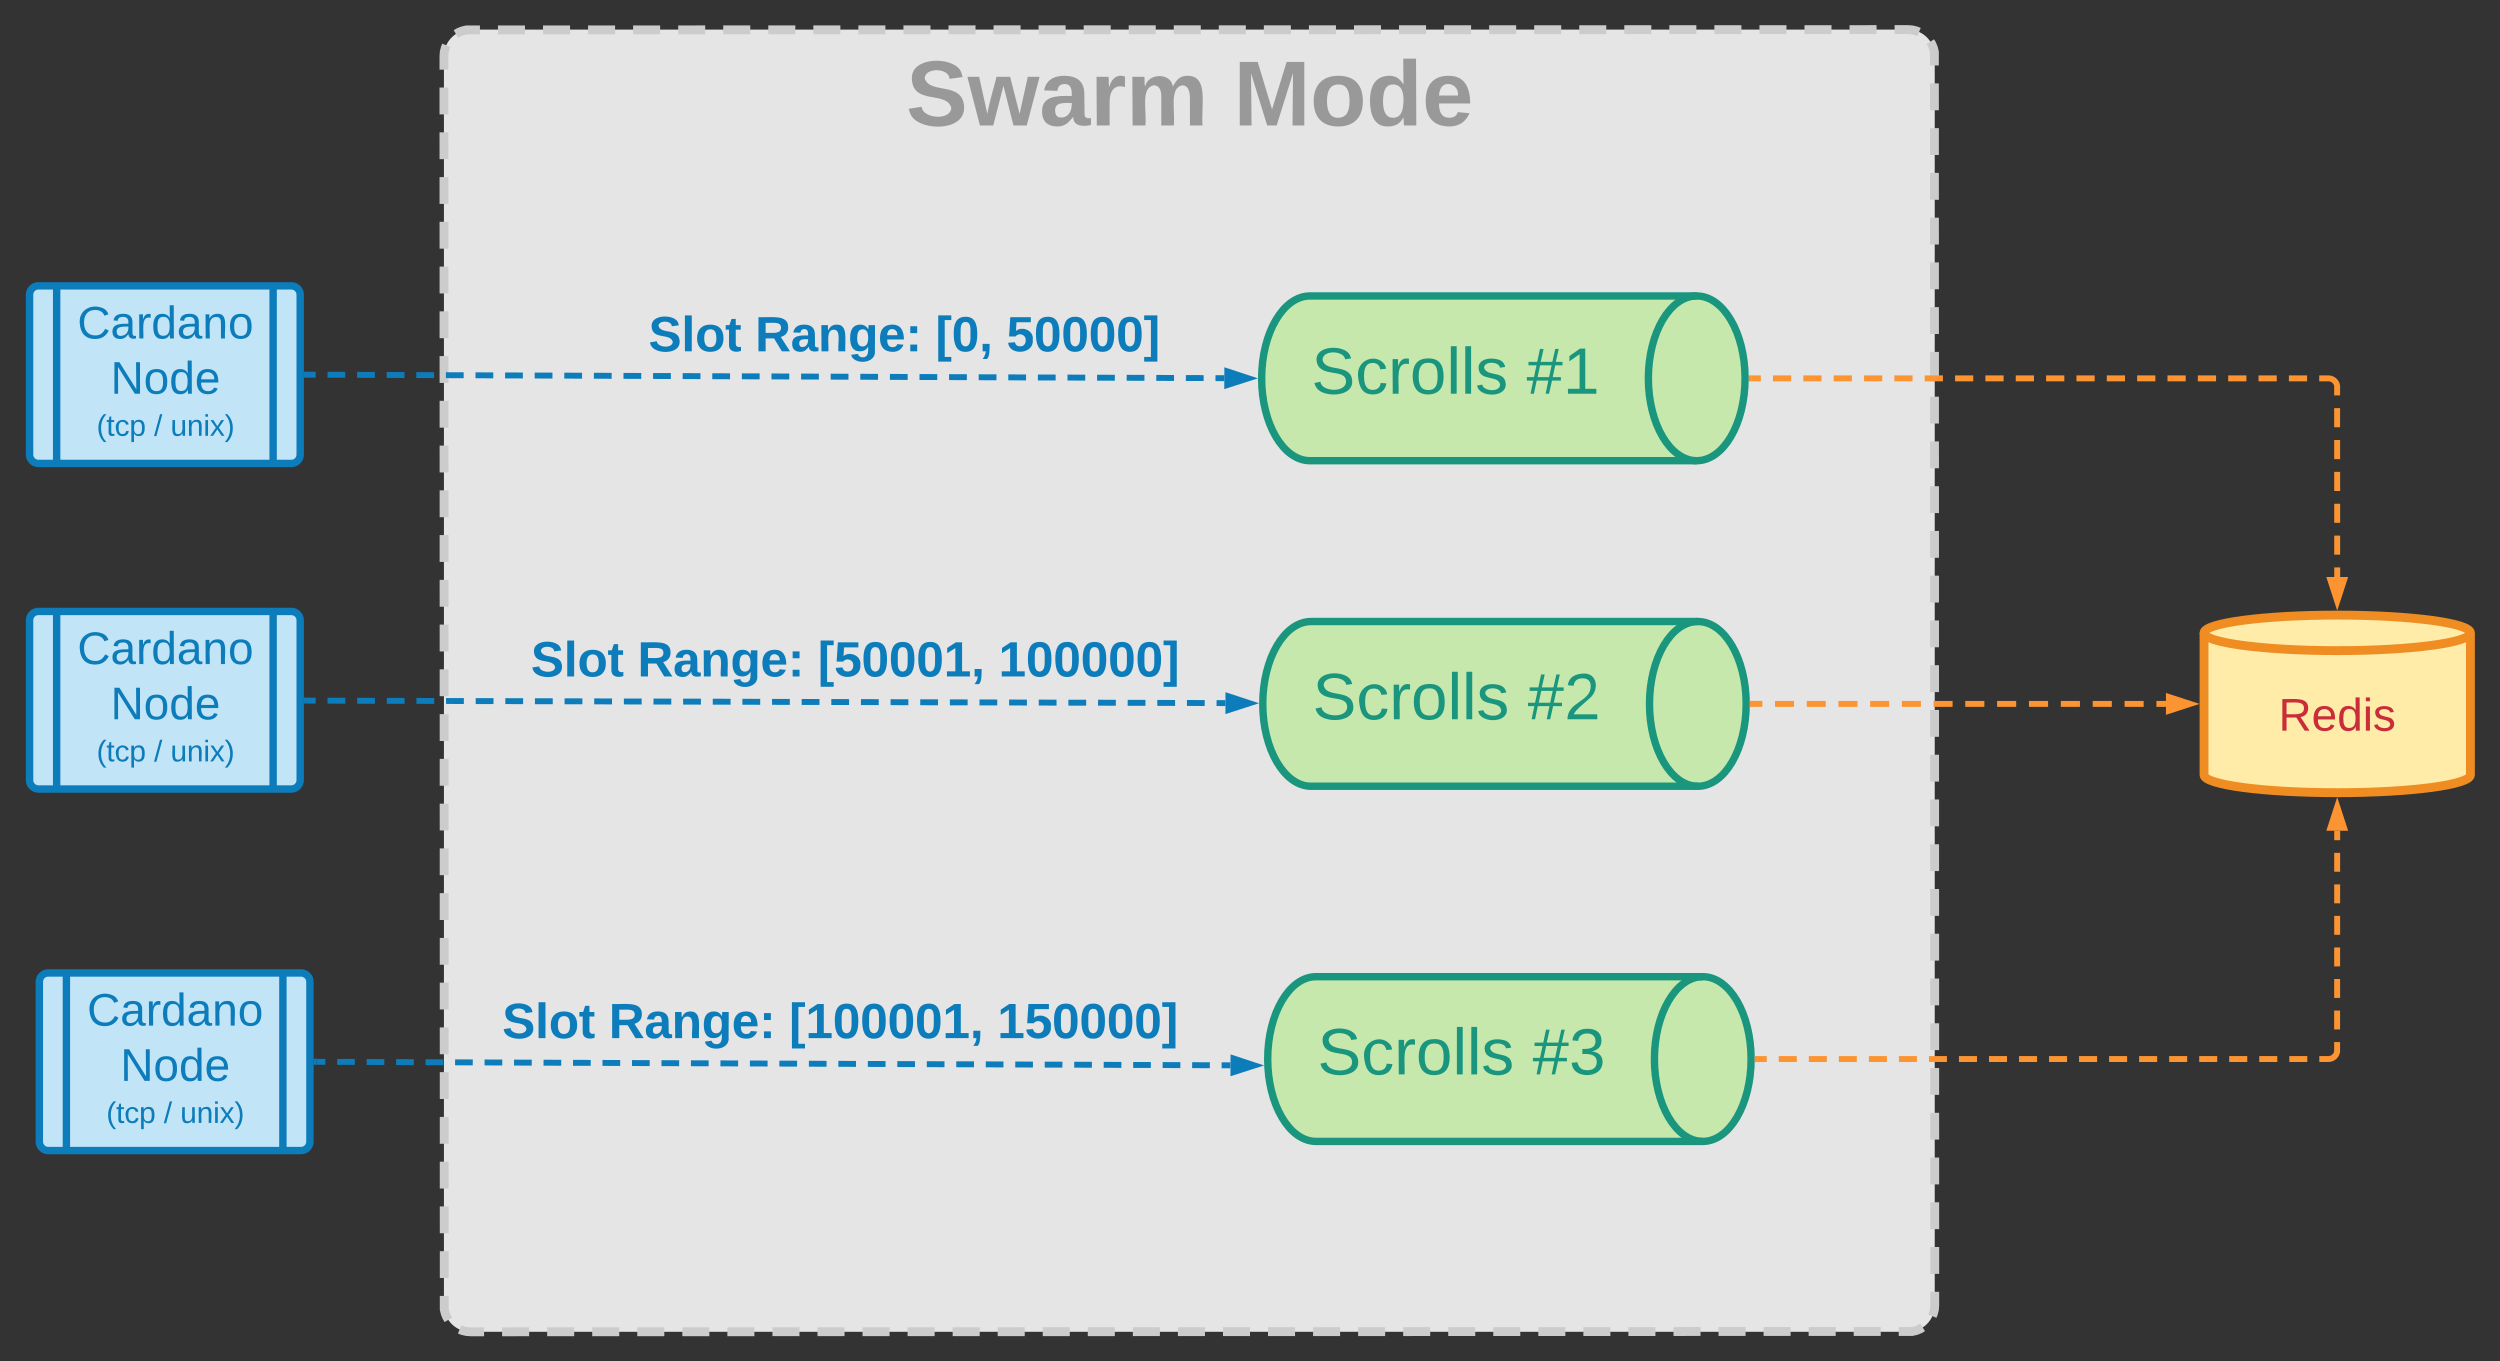 <svg xmlns="http://www.w3.org/2000/svg" xmlns:xlink="http://www.w3.org/1999/xlink" xmlns:lucid="lucid" width="1689.41" height="920"><rect width="100%" height="100%" fill="#333333" stroke="none"/><g transform="translate(-9.211 0)" lucid:page-tab-id="i3E-M2ZlQY83"><path d="M309.2 38a18 18 0 0 1 18-18h971.43a18 18 0 0 1 18 18v844a18 18 0 0 1-18 18H327.2a18 18 0 0 1-18-18z" fill="#e5e5e5"/><path d="M317.35 23l1.7-1.04 2.6-1.08 2.75-.66h9.13m12.18 0h18.27m12.18 0h18.27m12.18-.02h18.26m12.18 0h18.27m12.2 0l18.25-.02m12.18 0h18.27m12.18 0h18.26m12.18 0l18.27-.02m12.16 0h18.27m12.18 0H638m12.17 0l18.27-.02m12.18 0h18.27m12.17 0h18.27m12.2 0l18.26-.02m12.17 0h18.27m12.18 0h18.26m12.18 0l18.27-.02m12.17 0h18.26m12.18 0H912m12.18 0l18.26-.02m12.18 0h18.27m12.18 0h18.26m12.2-.02h18.26m12.18 0h18.26m12.18 0h18.27m12.18-.02h18.26m12.17 0h18.27m12.17 0H1186m12.18-.02h18.27m12.17 0h18.27m12.18 0l18.27-.02m12.17 0h9.13l2.8.22 2.76.66 1.82.76m7.6 6.5l1.05 1.7 1.08 2.6.66 2.74v9.08m0 12.1l.02 18.14m0 12.1v18.14m0 12.1V135m0 12.08l.02 18.15m0 12.1v18.14m0 12.1l.02 18.15m0 12.1v18.14m0 12.1v18.14m0 12.1l.02 18.15m0 12.1v18.14m0 12.1v18.13m.02 12.1v18.15m0 12.1v18.14m0 12.1l.02 18.15m0 12.1v18.14m0 12.1v18.15m.02 12.1v18.15m0 12.1v18.14m0 12.1l.02 18.14m0 12.1v18.15m0 12.1v18.14m.02 12.1v18.14m0 12.1v18.16m0 12.1l.02 18.14m0 12.1v18.14m0 12.1v18.15m.02 12.08v18.15m0 12.1V882l-.2 2.82-.67 2.74-.76 1.83m-6.52 7.6l-1.68 1.04-2.6 1.08-2.76.66h-9.13m-12.17 0h-18.27m-12.17 0h-18.28m-12.18.02h-18.26m-12.18 0h-18.27m-12.18 0l-18.26.02m-12.2 0h-18.26m-12.18 0h-18.26m-12.18 0l-18.27.02m-12.18 0h-18.26m-12.17 0h-18.27m-12.18 0l-18.26.02m-12.18 0h-18.27m-12.18 0h-18.27m-12.18 0l-18.27.02m-12.17 0h-18.26m-12.18 0H805.2m-12.18 0l-18.27.02m-12.18 0H744.3m-12.17 0h-18.27m-12.18 0l-18.27.02m-12.16 0h-18.27m-12.18 0h-18.27m-12.18.02h-18.27m-12.18 0h-18.26m-12.18 0H531.2m-12.2.02h-18.25m-12.18 0H470.3m-12.18 0h-18.26m-12.18.02H409.4m-12.17 0h-18.26m-12.18 0l-18.28.02m-12.18 0h-9.13l-2.8-.22-2.75-.66-1.83-.76m-7.6-6.5l-1.05-1.7-1.08-2.6-.67-2.74v-9.08m0-12.1V845.5m0-12.1l-.02-18.14m0-12.1V785m0-12.08v-18.15m0-12.1v-18.14m0-12.1l-.02-18.15m0-12.1v-18.14m0-12.1V633.8m-.02-12.1v-18.15m0-12.1V573.3m0-12.1l-.02-18.13m0-12.1v-18.15m0-12.1v-18.14m-.02-12.1v-18.15m0-12.1V422.1m0-12.1l-.02-18.15m0-12.1V361.6m0-12.1v-18.14m0-12.1l-.02-18.14m0-12.1v-18.15m0-12.1l-.02-18.14m0-12.1V210.4m0-12.1v-18.16m0-12.1l-.02-18.14m0-12.1v-18.14m0-12.1l-.02-18.15m0-12.08V59.17m0-12.1V38l.2-2.82.67-2.74.75-1.83" stroke="#ccc" stroke-width="6" fill="none"/><use xlink:href="#a" transform="matrix(1,0,0,1,324.211,35) translate(297.407 49.778)"/><use xlink:href="#b" transform="matrix(1,0,0,1,324.211,35) translate(518.642 49.778)"/><path d="M1678.62 523.67c0 6.62-40.3 12-90 12s-90-5.38-90-12v-96c0-6.63 40.3-12 90-12s90 5.37 90 12z" stroke="#ef8d22" stroke-width="6" fill="#ffeca9"/><path d="M1678.62 427.67c0 6.62-40.3 12-90 12s-90-5.38-90-12" stroke="#ef8d22" stroke-width="6" fill="none"/><use xlink:href="#c" transform="matrix(1,0,0,1,1503.622,444.667) translate(45.333 49.076)"/><path d="M1192.96 255.67h6.15m8.2 0h12.32m8.2 0h12.3m8.2 0h12.32m8.2 0h12.3m8.2 0h12.3m8.22 0h12.3m8.2 0h12.3m8.2 0h12.32m8.2 0h12.3m8.2 0h12.32m8.2 0h12.3m8.2 0h12.3m8.22 0h12.3m8.2 0h12.3m8.2 0h12.32m8.2 0h12.3m8.2 0h12.32m8.2 0h12.3m8.2 0h6.16l.94.07.92.22.87.36.8.5.7.6.63.72.5.8.35.87.22.93v6.46m0 8.6v12.92m.02 8.6v12.93m0 8.62l.02 12.92m0 8.6v12.92m0 8.62v12.92m.02 8.6v6.47" stroke="#fc9432" stroke-width="4" fill="none"/><path d="M1193 257.67h-2.13l.1-1.97-.06-2.03h2.1z" stroke="#fc9432" stroke-width=".05" fill="#fc9432"/><path d="M1588.62 406.2l-4.63-14.27h9.26z" stroke="#fc9432" stroke-width="4" fill="#fc9432"/><path d="M1002.07 387.07a6 6 0 0 1 6-6h228a6 6 0 0 1 6 6v78a6 6 0 0 1-6 6h-228a6 6 0 0 1-6-6z" stroke="#000" stroke-opacity="0" stroke-width="3" fill="#fff" fill-opacity="0"/><path d="M1155.8 200c18.03 0 32.66 24.92 32.66 55.67 0 30.74-14.63 55.66-32.67 55.66H894.45c-18.04 0-32.66-24.92-32.66-55.66 0-30.75 14.62-55.67 32.66-55.67z" stroke="#19967d" stroke-width="5" fill="#c7e8ac"/><path d="M1155.8 311.33c-18.05 0-32.68-24.92-32.68-55.66 0-30.75 14.63-55.67 32.67-55.67" stroke="#19967d" stroke-width="5" fill="none"/><use xlink:href="#d" transform="matrix(1,0,0,1,866.796,205) translate(28.654 61.056)"/><use xlink:href="#e" transform="matrix(1,0,0,1,866.796,205) translate(173.963 61.056)"/><path d="M29.2 199.18a6 6 0 0 1 6-6h170.87a6 6 0 0 1 6 6v108a6 6 0 0 1-6 6H35.2a6 6 0 0 1-6-6z" stroke="#0c7cba" stroke-width="5" fill="#c1e4f7"/><path d="M47.5 193.18v120m146.28-120v120" stroke="#0c7cba" stroke-width="5" fill="none"/><use xlink:href="#f" transform="matrix(1,0,0,1,57.069,198.179) translate(4.457 30.556)"/><use xlink:href="#g" transform="matrix(1,0,0,1,57.069,198.179) translate(26.883 67.889)"/><use xlink:href="#h" transform="matrix(1,0,0,1,57.069,198.179) translate(17.417 96.333)"/><use xlink:href="#i" transform="matrix(1,0,0,1,57.069,198.179) translate(56.25 96.333)"/><use xlink:href="#j" transform="matrix(1,0,0,1,57.069,198.179) translate(67.361 96.333)"/><path d="M1156.55 420c18.04 0 32.66 24.92 32.66 55.67 0 30.74-14.6 55.66-32.65 55.66H895.22c-18.04 0-32.67-24.92-32.67-55.66 0-30.75 14.63-55.67 32.67-55.67z" stroke="#19967d" stroke-width="5" fill="#c7e8ac"/><path d="M1156.55 531.33c-18.05 0-32.67-24.92-32.67-55.66 0-30.75 14.62-55.67 32.67-55.67" stroke="#19967d" stroke-width="5" fill="none"/><use xlink:href="#d" transform="matrix(1,0,0,1,867.551,425) translate(28.654 61.056)"/><use xlink:href="#k" transform="matrix(1,0,0,1,867.551,425) translate(173.963 61.056)"/><path d="M1159.88 660c18.04 0 32.66 24.92 32.66 55.67 0 30.74-14.62 55.66-32.66 55.66H898.55c-18.04 0-32.67-24.92-32.67-55.66 0-30.75 14.63-55.67 32.67-55.67z" stroke="#19967d" stroke-width="5" fill="#c7e8ac"/><path d="M1159.88 771.33c-18.05 0-32.67-24.92-32.67-55.66 0-30.75 14.63-55.67 32.68-55.67" stroke="#19967d" stroke-width="5" fill="none"/><use xlink:href="#d" transform="matrix(1,0,0,1,870.881,665) translate(28.654 61.056)"/><use xlink:href="#l" transform="matrix(1,0,0,1,870.881,665) translate(173.963 61.056)"/><path d="M1193.7 475.67h6.44m8.57 0h12.86m8.57 0h12.85m8.57 0h12.86m8.57 0h12.86m8.57 0h12.85m8.57 0h12.85m8.57 0h12.89m8.6 0h12.93m8.62 0h12.92m8.6 0h12.94m8.6 0h12.93m8.62 0h12.9m8.62 0h6.46" stroke="#fc9432" stroke-width="4" fill="none"/><path d="M1193.76 477.67h-2.14l.1-1.97-.05-2.03h2.1z" stroke="#fc9432" stroke-width=".05" fill="#fc9432"/><path d="M1489.15 475.67l-14.27 4.63v-9.27z" stroke="#fc9432" stroke-width="4" fill="#fc9432"/><path d="M1197.04 715.67h6.1m8.1 0h12.18m8.12 0h12.18m8.12 0H1264m8.13 0h12.18m8.12 0h12.18m8.12 0h12.17m8.1 0h12.2m8.1 0h12.18m8.12 0h12.17m8.12 0h12.17m8.1 0h12.2m8.1 0h12.18m8.12 0h12.18m8.12 0h12.17m8.12 0h12.18m8.1 0h12.2m8.1 0h12.18m8.12 0h12.18m8.1 0h6.1l.94-.08.92-.23.87-.36.8-.48.7-.6.63-.73.5-.8.35-.88.22-.9v-6.4m0-8.53v-12.8m.02-8.53v-12.8m0-8.5v-12.8m.02-8.53v-12.8m0-8.5v-12.8m0-8.53v-12.78m.02-8.52v-6.4" stroke="#fc9432" stroke-width="4" fill="none"/><path d="M1197.1 717.67h-2.14l.08-1.97-.04-2.03h2.1z" stroke="#fc9432" stroke-width=".05" fill="#fc9432"/><path d="M1588.62 545.14l4.64 14.26H1584z" stroke="#fc9432" stroke-width="4" fill="#fc9432"/><path d="M216.53 253.2h6m8 .04l12 .05m8 .02l12 .04m8 .04l12 .04m8 .03l12 .05m8 .03l12 .05m8 .03l12 .04m8 .03l12 .05m8 .03l12 .05m8 .03l12 .04m8 .04l12 .04m8 .03l12 .06m8 .03l12 .04m8 .03l12 .04m8 .04l12 .05m8 .02l12 .05m8 .03l12.02.04m8 .04l12 .04m8 .03l12 .05m8 .03l12 .05m8 .03l12 .05m8 .03l12 .05m8 .03l12 .05m8 .04l12 .04m8 .04l12 .04m8 .03l12 .04m8 .03l12 .05m8 .03l12 .04m8 .02l12 .05m8 .03l12 .05m8 .03l12 .04m8 .04l6 .02" stroke="#0c7cba" stroke-width="4" fill="none"/><path d="M216.6 251.2l-.02 4-2.05-.02v-4z" stroke="#0c7cba" stroke-width=".05" fill="#0c7cba"/><path d="M852.82 255.64l-14.28 4.58.04-9.27z" stroke="#0c7cba" stroke-width="4" fill="#0c7cba"/><use xlink:href="#m" transform="matrix(1,0,0,1,447.489,210.734) translate(0 26.667)"/><use xlink:href="#n" transform="matrix(1,0,0,1,447.489,210.734) translate(72.037 26.667)"/><use xlink:href="#o" transform="matrix(1,0,0,1,447.489,210.734) translate(193.889 26.667)"/><use xlink:href="#p" transform="matrix(1,0,0,1,447.489,210.734) translate(241.944 26.667)"/><path d="M29.2 419.18a6 6 0 0 1 6-6h170.87a6 6 0 0 1 6 6v108a6 6 0 0 1-6 6H35.2a6 6 0 0 1-6-6z" stroke="#0c7cba" stroke-width="5" fill="#c1e4f7"/><path d="M47.5 413.18v120m146.28-120v120" stroke="#0c7cba" stroke-width="5" fill="none"/><use xlink:href="#f" transform="matrix(1,0,0,1,57.069,418.179) translate(4.457 30.556)"/><use xlink:href="#g" transform="matrix(1,0,0,1,57.069,418.179) translate(26.883 67.889)"/><use xlink:href="#h" transform="matrix(1,0,0,1,57.069,418.179) translate(17.417 96.333)"/><use xlink:href="#i" transform="matrix(1,0,0,1,57.069,418.179) translate(56.25 96.333)"/><use xlink:href="#j" transform="matrix(1,0,0,1,57.069,418.179) translate(67.361 96.333)"/><path d="M216.53 473.44l6 .02m8.02.02l12.02.03m8 .04l12.02.03m8 .02l12.02.02m8 .03l12.02.03m8 .02l12.03.03m8 .03l12.02.03m8 0l12.02.04m8 .03l12.03.03m8 .02l12.02.03m8 .03l12.03.03m8 .03l12.02.03m8 .03l12.03.02m8 .02l12.02.03m8 .03l12.03.03m8 .02l12.03.03m8 .03l12.02.04m8 .02l12.03.03m8 .02l12.02.03m8 .02l12.03.03m8 .03l12.02.03m8.02.02l12 .03m8.02.04l12 .03m8.02.02l12 .02m8.02.03l12.02.03m8 .02l12.02.03m8 .03l12.03.03m8.02 0l12.02.04m8 .03l12.02.03m8 .02l12.03.04m8 .02l12 .03m8.02.03l6 .02" stroke="#0c7cba" stroke-width="4" fill="none"/><path d="M216.6 471.44l-.02 4h-2.05v-4z" stroke="#0c7cba" stroke-width=".05" fill="#0c7cba"/><path d="M853.6 475.2l-14.28 4.6.02-9.28z" stroke="#0c7cba" stroke-width="4" fill="#0c7cba"/><g><use xlink:href="#m" transform="matrix(1,0,0,1,367.996,430.453) translate(0 26.667)"/><use xlink:href="#n" transform="matrix(1,0,0,1,367.996,430.453) translate(72.037 26.667)"/><use xlink:href="#q" transform="matrix(1,0,0,1,367.996,430.453) translate(193.889 26.667)"/><use xlink:href="#r" transform="matrix(1,0,0,1,367.996,430.453) translate(316.019 26.667)"/></g><path d="M35.8 663.5a6 6 0 0 1 6-6h170.85a6 6 0 0 1 6 6v108a6 6 0 0 1-6 6H41.8a6 6 0 0 1-6-6z" stroke="#0c7cba" stroke-width="5" fill="#c1e4f7"/><path d="M54.08 657.5v120m146.3-120v120" stroke="#0c7cba" stroke-width="5" fill="none"/><g><use xlink:href="#f" transform="matrix(1,0,0,1,63.654,662.513) translate(4.457 30.556)"/><use xlink:href="#g" transform="matrix(1,0,0,1,63.654,662.513) translate(26.883 67.889)"/><use xlink:href="#h" transform="matrix(1,0,0,1,63.654,662.513) translate(17.417 96.333)"/><use xlink:href="#i" transform="matrix(1,0,0,1,63.654,662.513) translate(56.25 96.333)"/><use xlink:href="#j" transform="matrix(1,0,0,1,63.654,662.513) translate(67.361 96.333)"/></g><path d="M223.12 717.52l5.97.02m7.96.03l11.96.05m7.97.03l11.94.05m7.97.03l11.96.04m7.97.04l11.96.05m7.96.03l11.95.05m7.98.03l11.95.05m7.97.04l11.96.04m7.97.03l11.95.06m7.97.03l11.95.04m7.97.03l11.96.04m7.97.05l11.95.04m7.97.02l11.95.05m7.97.03l11.96.05m7.97.03l11.95.04m7.97.03l11.94.05m7.97.03l11.97.05m7.97.03l11.95.06m7.96.03l11.95.03m7.98.03l11.96.05m7.96.04l11.96.05m7.97.02l11.95.04m7.97.03l11.96.04m7.97.03l11.96.05m7.97.03l11.95.05m7.97.03l11.95.04m7.97.03l11.96.05m7.97.03l11.95.05m7.97.03l11.94.04m7.97.03l11.97.05m7.97.03l11.95.06m7.96.03h5.98" stroke="#0c7cba" stroke-width="4" fill="none"/><path d="M223.18 715.52l-.02 4h-2.04v-4z" stroke="#0c7cba" stroke-width=".05" fill="#0c7cba"/><path d="M857 719.97l-14.28 4.58.04-9.27z" stroke="#0c7cba" stroke-width="4" fill="#0c7cba"/><g><use xlink:href="#m" transform="matrix(1,0,0,1,348.611,674.873) translate(0 26.667)"/><use xlink:href="#n" transform="matrix(1,0,0,1,348.611,674.873) translate(72.037 26.667)"/><use xlink:href="#s" transform="matrix(1,0,0,1,348.611,674.873) translate(193.889 26.667)"/><use xlink:href="#t" transform="matrix(1,0,0,1,348.611,674.873) translate(334.537 26.667)"/></g><defs><path fill="#999" d="M169-182c-1-43-94-46-97-3 18 66 151 10 154 114 3 95-165 93-204 36-6-8-10-19-12-30l50-8c3 46 112 56 116 5-17-69-150-10-154-114-4-87 153-88 188-35 5 8 8 18 10 28" id="u"/><path fill="#999" d="M231 0h-52l-39-155L100 0H48L-1-190h46L77-45c9-52 24-97 36-145h53l37 145 32-145h46" id="v"/><path fill="#999" d="M133-34C117-15 103 5 69 4 32 3 11-16 11-54c-1-60 55-63 116-61 1-26-3-47-28-47-18 1-26 9-28 27l-52-2c7-38 36-58 82-57s74 22 75 68l1 82c-1 14 12 18 25 15v27c-30 8-71 5-69-32zm-48 3c29 0 43-24 42-57-32 0-66-3-65 30 0 17 8 27 23 27" id="w"/><path fill="#999" d="M135-150c-39-12-60 13-60 57V0H25l-1-190h47c2 13-1 29 3 40 6-28 27-53 61-41v41" id="x"/><path fill="#999" d="M220-157c-53 9-28 100-34 157h-49v-107c1-27-5-49-29-50C55-147 81-57 75 0H25l-1-190h47c2 12-1 28 3 38 10-53 101-56 108 0 13-22 24-43 59-42 82 1 51 116 57 194h-49v-107c-1-25-5-48-29-50" id="y"/><g id="a"><use transform="matrix(0.173,0,0,0.173,0,0)" xlink:href="#u"/><use transform="matrix(0.173,0,0,0.173,41.481,0)" xlink:href="#v"/><use transform="matrix(0.173,0,0,0.173,89.877,0)" xlink:href="#w"/><use transform="matrix(0.173,0,0,0.173,124.444,0)" xlink:href="#x"/><use transform="matrix(0.173,0,0,0.173,148.642,0)" xlink:href="#y"/></g><path fill="#999" d="M230 0l2-204L168 0h-37L68-204 70 0H24v-248h70l56 185 57-185h69V0h-46" id="z"/><path fill="#999" d="M110-194c64 0 96 36 96 99 0 64-35 99-97 99-61 0-95-36-95-99 0-62 34-99 96-99zm-1 164c35 0 45-28 45-65 0-40-10-65-43-65-34 0-45 26-45 65 0 36 10 65 43 65" id="A"/><path fill="#999" d="M88-194c31-1 46 15 58 34l-1-101h50l1 261h-48c-2-10 0-23-3-31C134-8 116 4 84 4 32 4 16-41 15-95c0-56 19-97 73-99zm17 164c33 0 40-30 41-66 1-37-9-64-41-64s-38 30-39 65c0 43 13 65 39 65" id="B"/><path fill="#999" d="M185-48c-13 30-37 53-82 52C43 2 14-33 14-96s30-98 90-98c62 0 83 45 84 108H66c0 31 8 55 39 56 18 0 30-7 34-22zm-45-69c5-46-57-63-70-21-2 6-4 13-4 21h74" id="C"/><g id="b"><use transform="matrix(0.173,0,0,0.173,0,0)" xlink:href="#z"/><use transform="matrix(0.173,0,0,0.173,51.679,0)" xlink:href="#A"/><use transform="matrix(0.173,0,0,0.173,89.531,0)" xlink:href="#B"/><use transform="matrix(0.173,0,0,0.173,127.383,0)" xlink:href="#C"/></g><path fill="#c92d39" d="M233-177c-1 41-23 64-60 70L243 0h-38l-65-103H63V0H30v-248c88 3 205-21 203 71zM63-129c60-2 137 13 137-47 0-61-80-42-137-45v92" id="D"/><path fill="#c92d39" d="M100-194c63 0 86 42 84 106H49c0 40 14 67 53 68 26 1 43-12 49-29l28 8c-11 28-37 45-77 45C44 4 14-33 15-96c1-61 26-98 85-98zm52 81c6-60-76-77-97-28-3 7-6 17-6 28h103" id="E"/><path fill="#c92d39" d="M85-194c31 0 48 13 60 33l-1-100h32l1 261h-30c-2-10 0-23-3-31C134-8 116 4 85 4 32 4 16-35 15-94c0-66 23-100 70-100zm9 24c-40 0-46 34-46 75 0 40 6 74 45 74 42 0 51-32 51-76 0-42-9-74-50-73" id="F"/><path fill="#c92d39" d="M24-231v-30h32v30H24zM24 0v-190h32V0H24" id="G"/><path fill="#c92d39" d="M135-143c-3-34-86-38-87 0 15 53 115 12 119 90S17 21 10-45l28-5c4 36 97 45 98 0-10-56-113-15-118-90-4-57 82-63 122-42 12 7 21 19 24 35" id="H"/><g id="c"><use transform="matrix(0.086,0,0,0.086,0,0)" xlink:href="#D"/><use transform="matrix(0.086,0,0,0.086,22.383,0)" xlink:href="#E"/><use transform="matrix(0.086,0,0,0.086,39.667,0)" xlink:href="#F"/><use transform="matrix(0.086,0,0,0.086,56.951,0)" xlink:href="#G"/><use transform="matrix(0.086,0,0,0.086,63.778,0)" xlink:href="#H"/></g><path fill="#19967d" d="M185-189c-5-48-123-54-124 2 14 75 158 14 163 119 3 78-121 87-175 55-17-10-28-26-33-46l33-7c5 56 141 63 141-1 0-78-155-14-162-118-5-82 145-84 179-34 5 7 8 16 11 25" id="I"/><path fill="#19967d" d="M96-169c-40 0-48 33-48 73s9 75 48 75c24 0 41-14 43-38l32 2c-6 37-31 61-74 61-59 0-76-41-82-99-10-93 101-131 147-64 4 7 5 14 7 22l-32 3c-4-21-16-35-41-35" id="J"/><path fill="#19967d" d="M114-163C36-179 61-72 57 0H25l-1-190h30c1 12-1 29 2 39 6-27 23-49 58-41v29" id="K"/><path fill="#19967d" d="M100-194c62-1 85 37 85 99 1 63-27 99-86 99S16-35 15-95c0-66 28-99 85-99zM99-20c44 1 53-31 53-75 0-43-8-75-51-75s-53 32-53 75 10 74 51 75" id="L"/><path fill="#19967d" d="M24 0v-261h32V0H24" id="M"/><path fill="#19967d" d="M135-143c-3-34-86-38-87 0 15 53 115 12 119 90S17 21 10-45l28-5c4 36 97 45 98 0-10-56-113-15-118-90-4-57 82-63 122-42 12 7 21 19 24 35" id="N"/><g id="d"><use transform="matrix(0.123,0,0,0.123,0,0)" xlink:href="#I"/><use transform="matrix(0.123,0,0,0.123,29.63,0)" xlink:href="#J"/><use transform="matrix(0.123,0,0,0.123,51.852,0)" xlink:href="#K"/><use transform="matrix(0.123,0,0,0.123,66.543,0)" xlink:href="#L"/><use transform="matrix(0.123,0,0,0.123,91.235,0)" xlink:href="#M"/><use transform="matrix(0.123,0,0,0.123,100.988,0)" xlink:href="#M"/><use transform="matrix(0.123,0,0,0.123,110.741,0)" xlink:href="#N"/></g><path fill="#19967d" d="M158-156l-14 65h45v19h-49L124 0h-19l15-72H56L41 0H22l15-72H2v-19h39l14-65H11v-19h48l15-71h20l-16 71h64l16-71h19l-16 71h37v19h-40zm-83 0L61-91h63l14-65H75" id="O"/><path fill="#19967d" d="M27 0v-27h64v-190l-56 39v-29l58-41h29v221h61V0H27" id="P"/><g id="e"><use transform="matrix(0.123,0,0,0.123,0,0)" xlink:href="#O"/><use transform="matrix(0.123,0,0,0.123,24.691,0)" xlink:href="#P"/></g><path fill="#0c7cba" d="M212-179c-10-28-35-45-73-45-59 0-87 40-87 99 0 60 29 101 89 101 43 0 62-24 78-52l27 14C228-24 195 4 139 4 59 4 22-46 18-125c-6-104 99-153 187-111 19 9 31 26 39 46" id="Q"/><path fill="#0c7cba" d="M141-36C126-15 110 5 73 4 37 3 15-17 15-53c-1-64 63-63 125-63 3-35-9-54-41-54-24 1-41 7-42 31l-33-3c5-37 33-52 76-52 45 0 72 20 72 64v82c-1 20 7 32 28 27v20c-31 9-61-2-59-35zM48-53c0 20 12 33 32 33 41-3 63-29 60-74-43 2-92-5-92 41" id="R"/><path fill="#0c7cba" d="M114-163C36-179 61-72 57 0H25l-1-190h30c1 12-1 29 2 39 6-27 23-49 58-41v29" id="S"/><path fill="#0c7cba" d="M85-194c31 0 48 13 60 33l-1-100h32l1 261h-30c-2-10 0-23-3-31C134-8 116 4 85 4 32 4 16-35 15-94c0-66 23-100 70-100zm9 24c-40 0-46 34-46 75 0 40 6 74 45 74 42 0 51-32 51-76 0-42-9-74-50-73" id="T"/><path fill="#0c7cba" d="M117-194c89-4 53 116 60 194h-32v-121c0-31-8-49-39-48C34-167 62-67 57 0H25l-1-190h30c1 10-1 24 2 32 11-22 29-35 61-36" id="U"/><path fill="#0c7cba" d="M100-194c62-1 85 37 85 99 1 63-27 99-86 99S16-35 15-95c0-66 28-99 85-99zM99-20c44 1 53-31 53-75 0-43-8-75-51-75s-53 32-53 75 10 74 51 75" id="V"/><g id="f"><use transform="matrix(0.086,0,0,0.086,0,0)" xlink:href="#Q"/><use transform="matrix(0.086,0,0,0.086,22.383,0)" xlink:href="#R"/><use transform="matrix(0.086,0,0,0.086,39.667,0)" xlink:href="#S"/><use transform="matrix(0.086,0,0,0.086,49.951,0)" xlink:href="#T"/><use transform="matrix(0.086,0,0,0.086,67.235,0)" xlink:href="#R"/><use transform="matrix(0.086,0,0,0.086,84.519,0)" xlink:href="#U"/><use transform="matrix(0.086,0,0,0.086,101.802,0)" xlink:href="#V"/></g><path fill="#0c7cba" d="M190 0L58-211 59 0H30v-248h39L202-35l-2-213h31V0h-41" id="W"/><path fill="#0c7cba" d="M100-194c63 0 86 42 84 106H49c0 40 14 67 53 68 26 1 43-12 49-29l28 8c-11 28-37 45-77 45C44 4 14-33 15-96c1-61 26-98 85-98zm52 81c6-60-76-77-97-28-3 7-6 17-6 28h103" id="X"/><g id="g"><use transform="matrix(0.086,0,0,0.086,0,0)" xlink:href="#W"/><use transform="matrix(0.086,0,0,0.086,22.383,0)" xlink:href="#V"/><use transform="matrix(0.086,0,0,0.086,39.667,0)" xlink:href="#T"/><use transform="matrix(0.086,0,0,0.086,56.951,0)" xlink:href="#X"/></g><path fill="#0c7cba" d="M87 75C49 33 22-17 22-94c0-76 28-126 65-167h31c-38 41-64 92-64 168S80 34 118 75H87" id="Y"/><path fill="#0c7cba" d="M59-47c-2 24 18 29 38 22v24C64 9 27 4 27-40v-127H5v-23h24l9-43h21v43h35v23H59v120" id="Z"/><path fill="#0c7cba" d="M96-169c-40 0-48 33-48 73s9 75 48 75c24 0 41-14 43-38l32 2c-6 37-31 61-74 61-59 0-76-41-82-99-10-93 101-131 147-64 4 7 5 14 7 22l-32 3c-4-21-16-35-41-35" id="aa"/><path fill="#0c7cba" d="M115-194c55 1 70 41 70 98S169 2 115 4C84 4 66-9 55-30l1 105H24l-1-265h31l2 30c10-21 28-34 59-34zm-8 174c40 0 45-34 45-75s-6-73-45-74c-42 0-51 32-51 76 0 43 10 73 51 73" id="ab"/><g id="h"><use transform="matrix(0.056,0,0,0.056,0,0)" xlink:href="#Y"/><use transform="matrix(0.056,0,0,0.056,6.611,0)" xlink:href="#Z"/><use transform="matrix(0.056,0,0,0.056,12.167,0)" xlink:href="#aa"/><use transform="matrix(0.056,0,0,0.056,22.167,0)" xlink:href="#ab"/></g><path fill="#0c7cba" d="M0 4l72-265h28L28 4H0" id="ac"/><use transform="matrix(0.056,0,0,0.056,0,0)" xlink:href="#ac" id="i"/><path fill="#0c7cba" d="M84 4C-5 8 30-112 23-190h32v120c0 31 7 50 39 49 72-2 45-101 50-169h31l1 190h-30c-1-10 1-25-2-33-11 22-28 36-60 37" id="ad"/><path fill="#0c7cba" d="M24-231v-30h32v30H24zM24 0v-190h32V0H24" id="ae"/><path fill="#0c7cba" d="M141 0L90-78 38 0H4l68-98-65-92h35l48 74 47-74h35l-64 92 68 98h-35" id="af"/><path fill="#0c7cba" d="M33-261c38 41 65 92 65 168S71 34 33 75H2C39 34 66-17 66-93S39-220 2-261h31" id="ag"/><g id="j"><use transform="matrix(0.056,0,0,0.056,0,0)" xlink:href="#ad"/><use transform="matrix(0.056,0,0,0.056,11.111,0)" xlink:href="#U"/><use transform="matrix(0.056,0,0,0.056,22.222,0)" xlink:href="#ae"/><use transform="matrix(0.056,0,0,0.056,26.611,0)" xlink:href="#af"/><use transform="matrix(0.056,0,0,0.056,36.611,0)" xlink:href="#ag"/></g><path fill="#19967d" d="M101-251c82-7 93 87 43 132L82-64C71-53 59-42 53-27h129V0H18c2-99 128-94 128-182 0-28-16-43-45-43s-46 15-49 41l-32-3c6-41 34-60 81-64" id="ah"/><g id="k"><use transform="matrix(0.123,0,0,0.123,0,0)" xlink:href="#O"/><use transform="matrix(0.123,0,0,0.123,24.691,0)" xlink:href="#ah"/></g><path fill="#19967d" d="M126-127c33 6 58 20 58 59 0 88-139 92-164 29-3-8-5-16-6-25l32-3c6 27 21 44 54 44 32 0 52-15 52-46 0-38-36-46-79-43v-28c39 1 72-4 72-42 0-27-17-43-46-43-28 0-47 15-49 41l-32-3c6-42 35-63 81-64 48-1 79 21 79 65 0 36-21 52-52 59" id="ai"/><g id="l"><use transform="matrix(0.123,0,0,0.123,0,0)" xlink:href="#O"/><use transform="matrix(0.123,0,0,0.123,24.691,0)" xlink:href="#ai"/></g><path fill="#0c7cba" d="M169-182c-1-43-94-46-97-3 18 66 151 10 154 114 3 95-165 93-204 36-6-8-10-19-12-30l50-8c3 46 112 56 116 5-17-69-150-10-154-114-4-87 153-88 188-35 5 8 8 18 10 28" id="aj"/><path fill="#0c7cba" d="M25 0v-261h50V0H25" id="ak"/><path fill="#0c7cba" d="M110-194c64 0 96 36 96 99 0 64-35 99-97 99-61 0-95-36-95-99 0-62 34-99 96-99zm-1 164c35 0 45-28 45-65 0-40-10-65-43-65-34 0-45 26-45 65 0 36 10 65 43 65" id="al"/><path fill="#0c7cba" d="M115-3C79 11 28 4 28-45v-112H4v-33h27l15-45h31v45h36v33H77v99c-1 23 16 31 38 25v30" id="am"/><g id="m"><use transform="matrix(0.093,0,0,0.093,0,0)" xlink:href="#aj"/><use transform="matrix(0.093,0,0,0.093,22.222,0)" xlink:href="#ak"/><use transform="matrix(0.093,0,0,0.093,31.481,0)" xlink:href="#al"/><use transform="matrix(0.093,0,0,0.093,51.759,0)" xlink:href="#am"/></g><path fill="#0c7cba" d="M240-174c0 40-23 61-54 70L253 0h-59l-57-94H76V0H24v-248c93 4 217-23 216 74zM76-134c48-2 112 12 112-38 0-48-66-32-112-35v73" id="an"/><path fill="#0c7cba" d="M133-34C117-15 103 5 69 4 32 3 11-16 11-54c-1-60 55-63 116-61 1-26-3-47-28-47-18 1-26 9-28 27l-52-2c7-38 36-58 82-57s74 22 75 68l1 82c-1 14 12 18 25 15v27c-30 8-71 5-69-32zm-48 3c29 0 43-24 42-57-32 0-66-3-65 30 0 17 8 27 23 27" id="ao"/><path fill="#0c7cba" d="M135-194c87-1 58 113 63 194h-50c-7-57 23-157-34-157-59 0-34 97-39 157H25l-1-190h47c2 12-1 28 3 38 12-26 28-41 61-42" id="ap"/><path fill="#0c7cba" d="M195-6C206 82 75 100 31 46c-4-6-6-13-8-21l49-6c3 16 16 24 34 25 40 0 42-37 40-79-11 22-30 35-61 35-53 0-70-43-70-97 0-56 18-96 73-97 30 0 46 14 59 34l2-30h47zm-90-29c32 0 41-27 41-63 0-35-9-62-40-62-32 0-39 29-40 63 0 36 9 62 39 62" id="aq"/><path fill="#0c7cba" d="M185-48c-13 30-37 53-82 52C43 2 14-33 14-96s30-98 90-98c62 0 83 45 84 108H66c0 31 8 55 39 56 18 0 30-7 34-22zm-45-69c5-46-57-63-70-21-2 6-4 13-4 21h74" id="ar"/><path fill="#0c7cba" d="M35-132v-50h50v50H35zM35 0v-49h50V0H35" id="as"/><g id="n"><use transform="matrix(0.093,0,0,0.093,0,0)" xlink:href="#an"/><use transform="matrix(0.093,0,0,0.093,23.981,0)" xlink:href="#ao"/><use transform="matrix(0.093,0,0,0.093,42.5,0)" xlink:href="#ap"/><use transform="matrix(0.093,0,0,0.093,62.778,0)" xlink:href="#aq"/><use transform="matrix(0.093,0,0,0.093,83.056,0)" xlink:href="#ar"/><use transform="matrix(0.093,0,0,0.093,101.574,0)" xlink:href="#as"/></g><path fill="#0c7cba" d="M20 75v-336h95v34H67V41h48v34H20" id="at"/><path fill="#0c7cba" d="M101-251c68 0 84 54 84 127C185-50 166 4 99 4S15-52 14-124c-1-75 17-127 87-127zm-1 216c37-5 36-46 36-89s4-89-36-89c-39 0-36 45-36 89 0 43-3 85 36 89" id="au"/><path fill="#0c7cba" d="M76-54c-1 42 2 86-19 110H24C36 42 46 24 48 0H25v-54h51" id="av"/><g id="o"><use transform="matrix(0.093,0,0,0.093,0,0)" xlink:href="#at"/><use transform="matrix(0.093,0,0,0.093,11.019,0)" xlink:href="#au"/><use transform="matrix(0.093,0,0,0.093,29.537,0)" xlink:href="#av"/></g><path fill="#0c7cba" d="M139-81c0-46-55-55-73-27H18l9-140h149v37H72l-4 63c44-38 133-4 122 66C201 21 21 35 11-62l49-4c5 18 15 30 39 30 26 0 40-18 40-45" id="aw"/><path fill="#0c7cba" d="M4 75V41h49v-268H4v-34h96V75H4" id="ax"/><g id="p"><use transform="matrix(0.093,0,0,0.093,0,0)" xlink:href="#aw"/><use transform="matrix(0.093,0,0,0.093,18.519,0)" xlink:href="#au"/><use transform="matrix(0.093,0,0,0.093,37.037,0)" xlink:href="#au"/><use transform="matrix(0.093,0,0,0.093,55.556,0)" xlink:href="#au"/><use transform="matrix(0.093,0,0,0.093,74.074,0)" xlink:href="#au"/><use transform="matrix(0.093,0,0,0.093,92.593,0)" xlink:href="#ax"/></g><path fill="#0c7cba" d="M23 0v-37h61v-169l-59 37v-38l62-41h46v211h57V0H23" id="ay"/><g id="q"><use transform="matrix(0.093,0,0,0.093,0,0)" xlink:href="#at"/><use transform="matrix(0.093,0,0,0.093,11.019,0)" xlink:href="#aw"/><use transform="matrix(0.093,0,0,0.093,29.537,0)" xlink:href="#au"/><use transform="matrix(0.093,0,0,0.093,48.056,0)" xlink:href="#au"/><use transform="matrix(0.093,0,0,0.093,66.574,0)" xlink:href="#au"/><use transform="matrix(0.093,0,0,0.093,85.093,0)" xlink:href="#ay"/><use transform="matrix(0.093,0,0,0.093,103.611,0)" xlink:href="#av"/></g><g id="r"><use transform="matrix(0.093,0,0,0.093,0,0)" xlink:href="#ay"/><use transform="matrix(0.093,0,0,0.093,18.519,0)" xlink:href="#au"/><use transform="matrix(0.093,0,0,0.093,37.037,0)" xlink:href="#au"/><use transform="matrix(0.093,0,0,0.093,55.556,0)" xlink:href="#au"/><use transform="matrix(0.093,0,0,0.093,74.074,0)" xlink:href="#au"/><use transform="matrix(0.093,0,0,0.093,92.593,0)" xlink:href="#au"/><use transform="matrix(0.093,0,0,0.093,111.111,0)" xlink:href="#ax"/></g><g id="s"><use transform="matrix(0.093,0,0,0.093,0,0)" xlink:href="#at"/><use transform="matrix(0.093,0,0,0.093,11.019,0)" xlink:href="#ay"/><use transform="matrix(0.093,0,0,0.093,29.537,0)" xlink:href="#au"/><use transform="matrix(0.093,0,0,0.093,48.056,0)" xlink:href="#au"/><use transform="matrix(0.093,0,0,0.093,66.574,0)" xlink:href="#au"/><use transform="matrix(0.093,0,0,0.093,85.093,0)" xlink:href="#au"/><use transform="matrix(0.093,0,0,0.093,103.611,0)" xlink:href="#ay"/><use transform="matrix(0.093,0,0,0.093,122.13,0)" xlink:href="#av"/></g><g id="t"><use transform="matrix(0.093,0,0,0.093,0,0)" xlink:href="#ay"/><use transform="matrix(0.093,0,0,0.093,18.519,0)" xlink:href="#aw"/><use transform="matrix(0.093,0,0,0.093,37.037,0)" xlink:href="#au"/><use transform="matrix(0.093,0,0,0.093,55.556,0)" xlink:href="#au"/><use transform="matrix(0.093,0,0,0.093,74.074,0)" xlink:href="#au"/><use transform="matrix(0.093,0,0,0.093,92.593,0)" xlink:href="#au"/><use transform="matrix(0.093,0,0,0.093,111.111,0)" xlink:href="#ax"/></g></defs></g></svg>